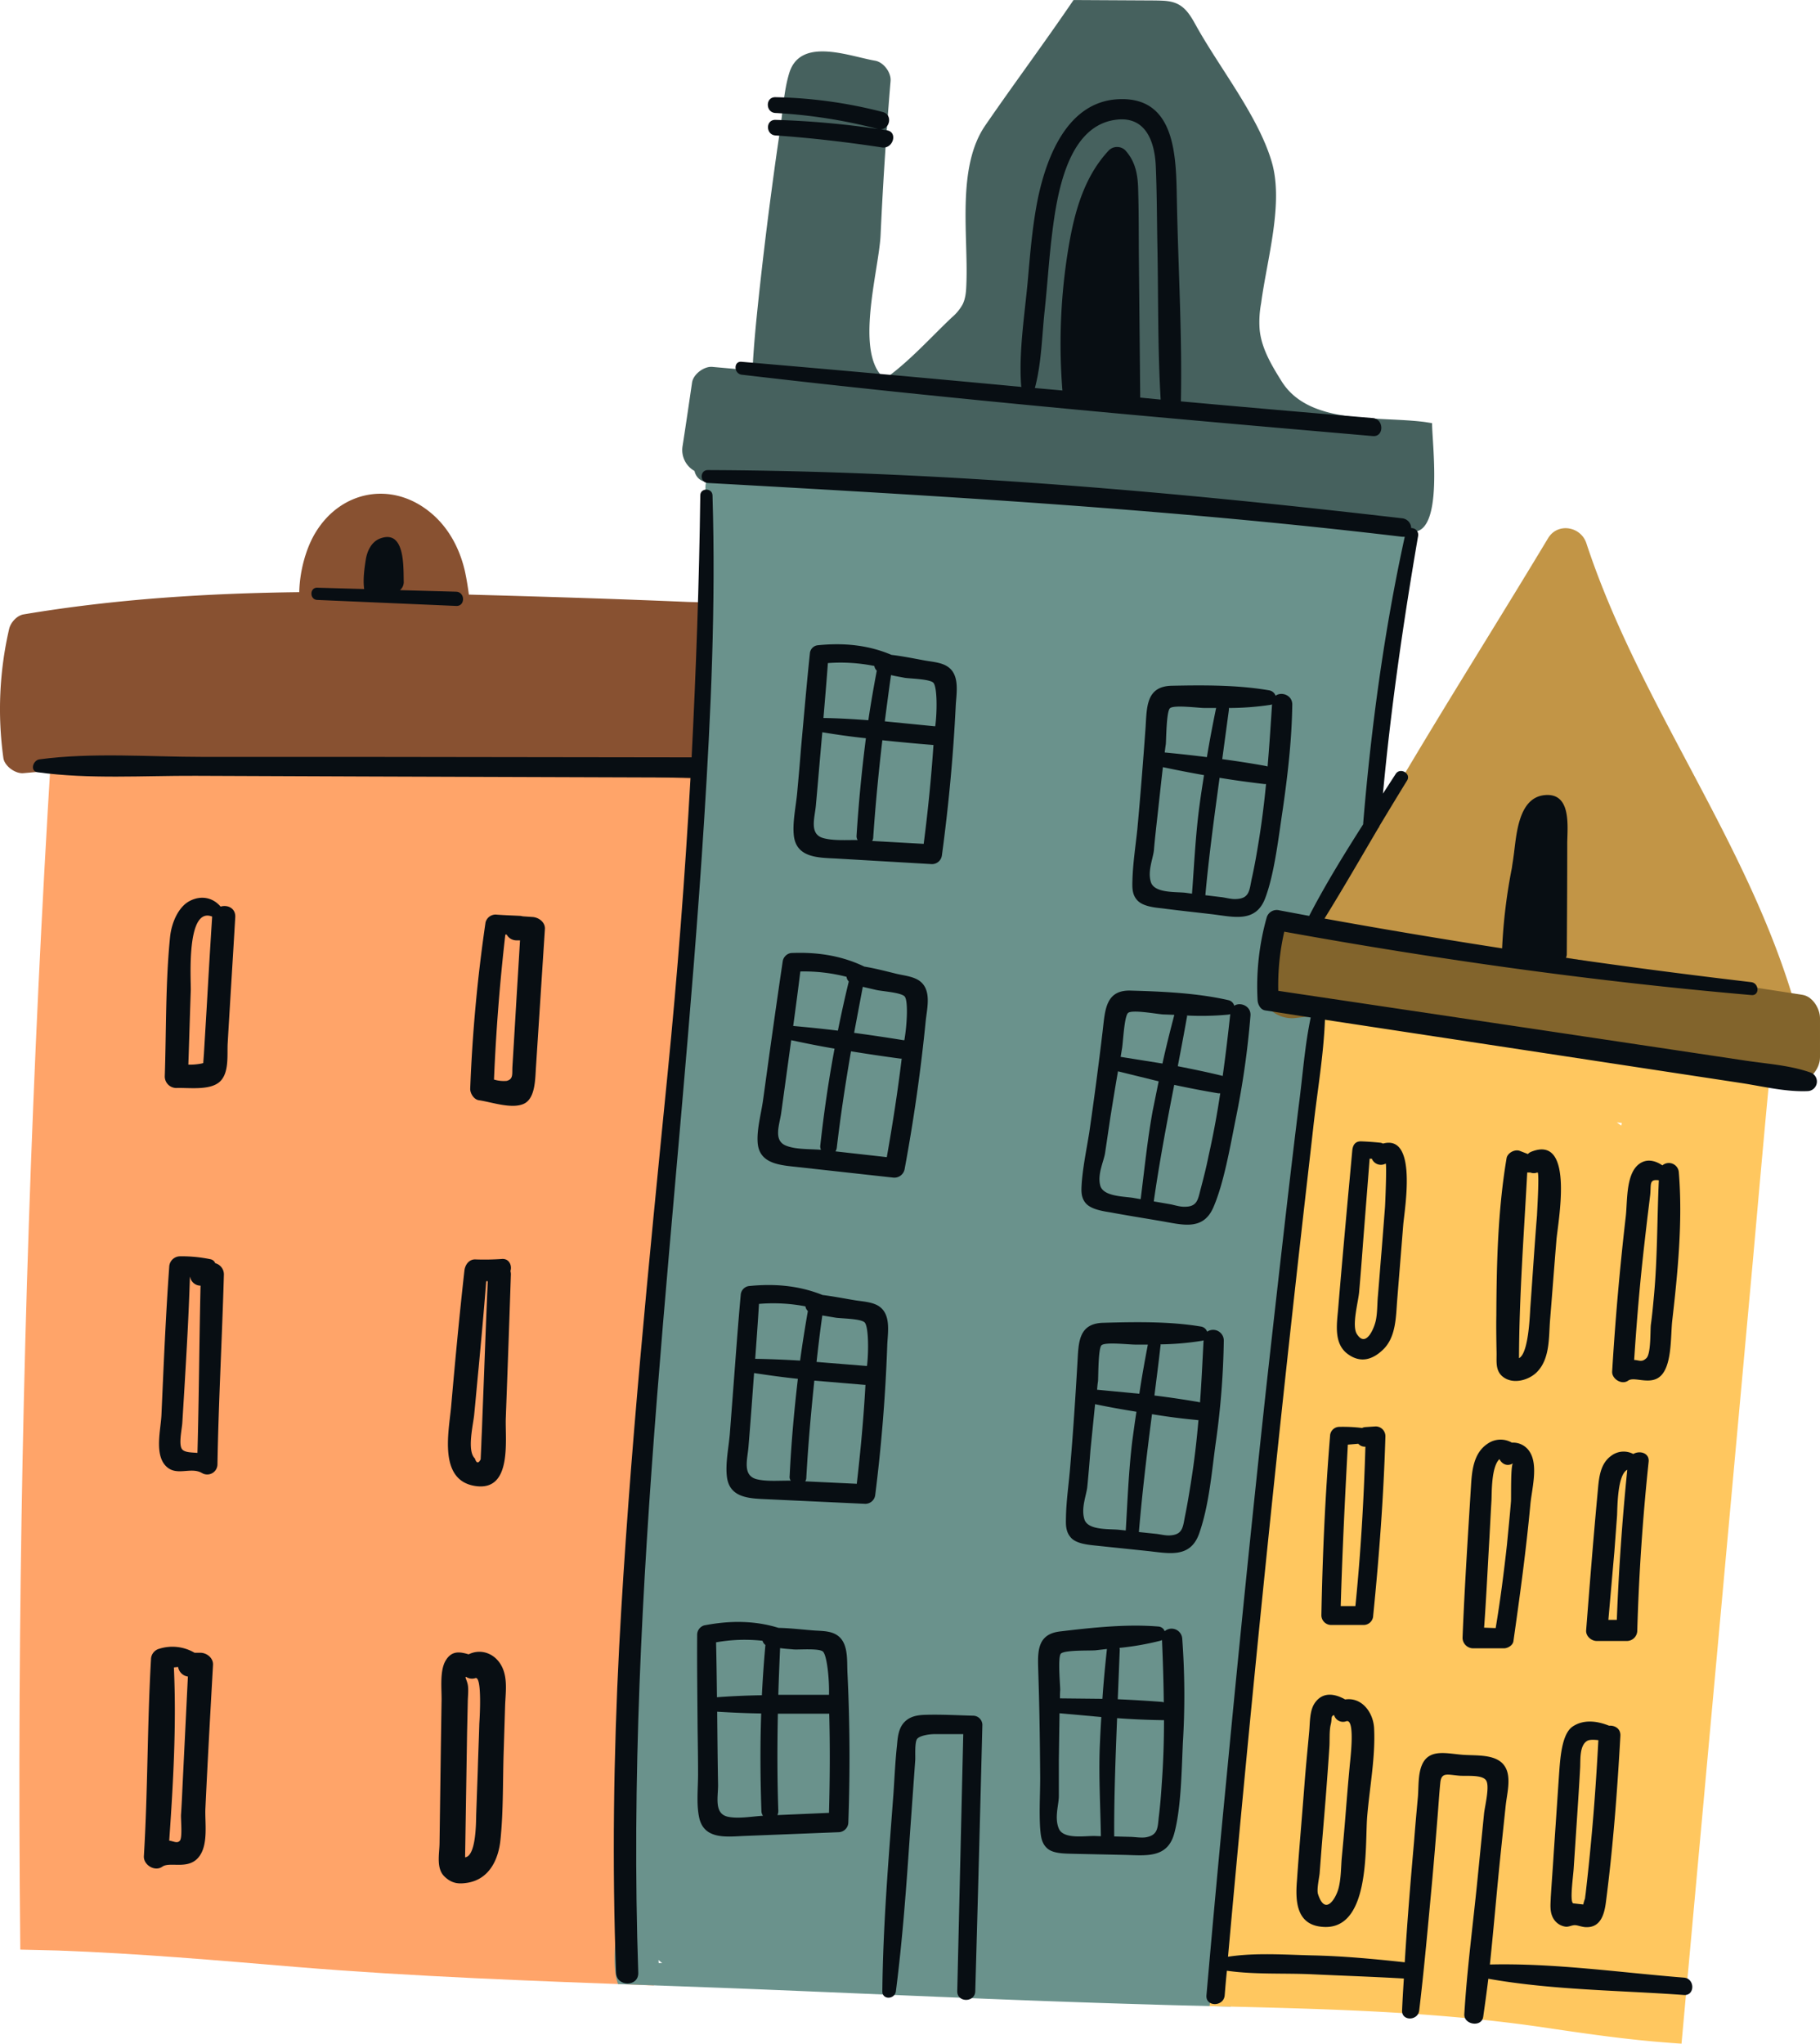 <svg xmlns="http://www.w3.org/2000/svg" width="818.7" height="919.1" viewBox="-0.022 0 818.722 919.1" style=""><g><title>summerlic43_273483246</title><g data-name="Layer 2"><path d="M26 877.2c35.8 1.3 71.5 4.4 107.2 7.4 53.6 4.4 107.2 6.3 160.9 8.3 7.2-146 16.9-291.9 25.9-437.8 2.5-41.4 4.8-82.8 7.6-124.2.6-9-8.5-13.2-15.9-12.1-11 1.6-22 2.9-33.1 4.2-81.9 2.4-163.8 4.7-245.8 5.8-5.5.1-9.5 4.5-9.8 9.9Q10 550.2 8.8 762.5q-.3 57.2.3 114.3z" fill="#ffa469"></path><path d="M330.3 294c-.3-6.3.1-13.7-4.8-18.6s-10.4-4.5-16.2-4.7c-32.7-1.4-65.6-2.4-98.4-3.3-.5-3.8-1.1-7.4-1.8-10.6-2.4-10.4-7.6-20.1-16.1-26.8-17.1-13.6-39.5-9.3-50.9 9.2-4.2 6.7-7.3 17.1-7.5 27.1-41.5.5-82.9 3.1-124 10-3 .5-5.8 3.6-6.5 6.5a160 160 0 0 0-2.6 58.1c.5 3.6 5.4 7.2 9.1 6.8l12.3-1.1c99.6-.9 199-.8 298.5 4 5 .2 8.9-4.3 9-9 .7-15.9.7-31.7-.1-47.6z" fill="#885131"></path><path d="M324.9 894c64.4 2.5 128.9 5.7 193.3 7.5 11.8.4 23.6.6 35.4.9q16.8-194.4 42.7-387.7c8.8-65.8 18.6-131.3 28.7-196.8 2.5-16 5-31.9 7.6-47.8 1.8-11.3 7-27-.8-37.1s-27.1-9.5-38.8-11.1c-15.5-2.1-31-4.1-46.5-5.9q-55-6.3-110.4-9.3c-18.2-.9-36.4-1.7-54.6-2.1s-37.7-1.3-56.3.6a4.5 4.5 0 0 0-4.1 5.6 11.6 11.6 0 0 0-3.8 8.4c0 16 .1 32.1.3 48.1-3.1 109.2-12.9 217.9-23.1 326.6-5.8 61.4-11.4 122.8-14.6 184.4-1.6 30.2-2.7 60.4-3 90.7-.1 6.9-1.4 16.2 1.1 23.3zm-27-11.1a4.3 4.3 0 0 0-1.6 0c0-.5-.1-1-.1-1.4z" fill="#6a928c"></path><path d="M641.1 189.8c-21.3-2.8-52.3 1.6-64.7-18.5-4.5-7.2-9.1-14.9-9.8-23.4a45.6 45.6 0 0 1 .7-11.6c2.6-19.7 10.3-45.1 4.7-63.7-6.1-20.6-23.8-42.6-34.2-61.5-1.9-3.4-3.9-6.9-7.3-8.9s-7.2-1.9-10.9-2L482.9 0c-12.9 19-26.7 37.5-39.7 56.4s-7.6 49.5-8.5 71.3c-.1 3.1-.3 6.4-1.7 9.2a21.1 21.1 0 0 1-4.9 5.9c-9.7 9.2-19.2 19.9-30.1 27.6-13.9-11.3-2.7-48.5-1.9-64.6q1.6-34.8 4.5-69.4c.3-3.8-3.1-8.4-6.9-9.1-11.7-2-33.7-10.9-38.7 5.6-2.5 8.2-2.9 17.7-4.2 26.2s-2.6 18-3.8 27q-3.6 27-6.4 54.1c-.9 8.8-1.7 17.6-2.1 26.4l-18-1.6c-3.7-.4-8.6 3.2-9.2 7-1.4 9.6-2.8 19.2-4.3 28.8a10.8 10.8 0 0 0 5.4 11c.7 3.1 3.2 5.4 7.5 5 26.5-3 53-.2 79.4 2.1l78.1 6.7 157.7 13.5c14.6 1.3 9-40.3 9.1-48.8z" fill="#46615e"></path><path d="M691 911.3c22.5 3.3 42.1 6.3 65.4 7.8L788.5 567c3.1-34.7 6.1-69.3 9.6-103.9.3-3.8-3.2-8.4-7-9.1-61-10.8-122.4-18.9-184.1-25.6a8.9 8.9 0 0 0-7.7 3.1l-.8.9a14.3 14.3 0 0 0-2.9 7.4c-.6 8.4-1.2 16.9-1.9 25.3C580.9 580 568.4 695 555 809.9c-3.5 30.8-7.2 61.5-10.9 92.3 49.1 1.2 98.1 2.2 146.9 9.1zM729.5 505a5 5 0 0 1-.2 1.2l-2-1.4zM587.1 881.5a18.2 18.2 0 0 0 2.5 4.8h-3c.2-1.6.3-3.2.5-4.8z" fill="#ffc75f"></path><path d="M808.1 454.2c-20.9-74.6-70.4-136.7-94.5-209.9-2.5-7.6-12.9-9.4-17.2-2.3-37.1 61.7-76.9 122.5-109.4 186.8a6.7 6.7 0 0 0 7.1 9.8 12.6 12.6 0 0 0 16.4 4.3c12-6.4 26.1-5.4 39.4-4.3 16.6 1.5 33.1 3.7 49.5 6.4 32.5 5.3 65.6 11.3 97 20.9 7 2.1 13.7-4.9 11.7-11.7z" fill="#c29546"></path><path d="M810.8 447.4L727 434.5c-16.4-2.5-33.8-6.8-50.7-6.5-31.2-4.7-62.5-8.5-94-11.2-6.2-.5-10.1 5.4-10.7 10.7l-2.1 20c-.8 7.6 7.5 11.2 13.6 10.3 18.4-2.7 37.3 2.3 55.3 5.4s38 6.3 57 9.1q56.1 8.4 112.5 14c5.9.6 10.8-5.4 10.8-10.8v-17.6c0-4.3-3.3-9.8-7.9-10.5z" fill="#82642c"></path><g fill="#080e13"><path d="M99.3 407.7h-.1c-3.6-4.2-8.9-5.1-13.9-2.5s-8.1 9.6-8.8 16c-2.1 20.7-1.7 42.1-2.4 62.9a5.2 5.2 0 0 0 5.2 5.2c5.5-.2 14.9 1.2 19.4-2.7s3.4-12.2 3.7-17.4c1.1-18.9 2.3-37.7 3.4-56.6.3-4.2-3.5-5.8-6.5-4.9zm-6.4 46.4l-1.2 20-.3 4-.8.2a27.1 27.1 0 0 1-5.9.5c.4-11.2.7-22.3 1.1-33.5.1-5.1-2.1-37.7 9.6-33.1v.3c-.9 13.9-1.7 27.8-2.5 41.6z"></path><path d="M239.6 412.4l-4.4-.3-1-.2c-3.7-.2-7.5-.3-11.2-.6a4.7 4.7 0 0 0-4.6 3.5 697.2 697.2 0 0 0-6.9 74.9c0 2.1 1.7 4.8 3.9 5.1 5.6.8 14.5 4 20 1.7s5.3-11.3 5.7-16.9l4-61.8c.2-3-2.7-5.2-5.5-5.4zm-9.1 67.2c-.2 3.4.5 5.7-2.6 6.5a15.1 15.1 0 0 1-5.7-.6c.9-21.7 2.6-43.5 5.1-65.2h.6a5 5 0 0 0 4.4 2.6h1.6c-.7 12.2-1.5 24.5-2.2 36.7z"></path><path d="M96.8 568.1a2.9 2.9 0 0 0-2.2-1.8 63 63 0 0 0-13.7-1.3 4.9 4.9 0 0 0-4.8 4.8c-1.6 22.2-2.5 44.4-3.5 66.6-.3 6.4-3.1 17.2 1.7 22.6s11.4.4 16.6 3.5a4.6 4.6 0 0 0 6.9-3.9c.5-28.5 2.1-57 2.9-85.5a5.2 5.2 0 0 0-3.9-5zM82 651.9c-1.9-2-.1-9.5 0-12.2l.9-14.7c1-16.9 2-33.8 2.5-50.7h.1a4.8 4.8 0 0 0 4.7 3.9c-.6 25.1-.7 50.2-1.4 75.2-2.8-.2-5.6-.2-6.8-1.5z"></path><path d="M229.8 573a6.8 6.8 0 0 0-.2-1.4c.8-2.5-.6-5.7-3.9-5.4a114.2 114.2 0 0 1-11.7.2c-3-.2-4.8 2.4-5.1 5-2.3 20.5-4.2 40.9-6 61.4-1.1 11.5-5.7 33 10.9 35.5s13.4-20.4 13.7-30.3c.8-21.7 1.6-43.3 2.3-65zm-12.9 66.6c-.1 3.4-.3 6.7-.4 10l-.3 6.7c-1 2-1.9 1.8-2.6-.4-3.7-3.4-.7-15.4-.3-19.8.7-7 1.3-14 2-21 1.2-13 2.4-25.9 3.4-38.9h.7c-.6 13.4-1.1 26.8-1.6 40.2z"></path><path d="M92.4 812.9c1-21.4 2.2-42.7 3.4-64.1.2-3.1-2.7-5.4-5.5-5.5h-2.8a19.7 19.7 0 0 0-15.9-1.8 5 5 0 0 0-3.7 4.8c-1.7 29.5-1.4 59-3.2 88.5-.2 3.9 4.9 7.1 8.3 4.7s11.4 1.5 16.2-4.1 2.8-16.1 3.2-22.5zM82.1 803c-.2 4.4-.4 8.8-.7 13.2-.1 2.1.7 10.2-.5 11.6s-2.9.2-4.8 0c1.8-25.8 3.3-52 2.1-77.9l1.9-.2a5.2 5.2 0 0 0 4.4 4.3z"></path><path d="M226.2 750.5c-2.7-6.6-9.5-9.4-15.4-6.5-3.8-1.1-7.6-1.9-10.4 2.9s-1.6 13.5-1.8 18.6l-.3 20.1-.6 43.6c-.1 4.7-1.5 11 2.1 14.6s7 3.5 10.7 2.9c9.6-1.7 13.7-10.4 14.6-19.2 1.4-13.5 1-27.4 1.5-41l.6-19.5c.2-5.4 1.1-11.4-1-16.5zm-10.6 24.6c-.2 7.1-.5 14.1-.7 21.2l-.7 19.6c-.1 3 .1 18.8-5 19.4l.9-56.4.3-13.4c0-2.3.5-6-.1-8.3s-1.2-2.8-.7-3.1a4.8 4.8 0 0 0 4.2.6c3.2-1.2 1.9 19 1.8 20.4z"></path><path d="M320.5 222.8c-.1-3.5-5.5-3.5-5.5 0-.5 39.3-1.9 78.6-3.9 117.8l-146.4-.2H91.2c-24.1 0-49.5-2.1-73.5 1.1-2.9.4-4.4 5.3-.8 5.8 23.2 3.2 47.6 1.5 71 1.6l75.1.3 147.6.5q-3.7 66.6-10.3 133.1c-8.5 85.8-17.2 171.8-21.8 258-2.5 48.7-3.2 97.6-1.4 146.4.2 6.4 10.2 6.5 10 0-6-173.1 18.7-345.4 29.6-517.9 3.1-48.8 5.3-97.5 3.8-146.5z"></path><path d="M205.2 266.1l-25.3-.7a4.7 4.7 0 0 0 1.7-3.7c-.2-6.2.8-23.9-10.7-19.5-3.9 1.5-5.8 5.7-6.4 9.6s-1.3 8.8-.7 13.1l-21.1-.6c-3.5-.1-3.5 5.4 0 5.5l62.5 2.7c4.1.2 4.1-6.2 0-6.4z"></path><path d="M617.5 188q-43.2-3.6-86.3-7.5c.6-29.9-1.2-60-1.8-89.8-.4-18.8.2-47.3-26.2-46.1-22.8 1-32.3 25.5-36.3 44.5-2.5 12.3-3.5 24.9-4.6 37.4-1.4 15.1-4 31.3-3 46.4a4.3 4.3 0 0 0 .2 1.1q-62.8-5.9-125.9-11.3c-3.7-.4-3.6 5.3 0 5.8 94.4 11.1 189.2 19.4 283.9 27.6 5.2.5 5.1-7.7 0-8.1zm-105.2-71.9c-.1-10 0-20-.3-30-.1-7-1-13.3-5.9-18.6a5.3 5.3 0 0 0-7.2 0c-12.4 13.1-16.4 31.2-19 48.5a264.2 264.2 0 0 0-2 59.6l-12.4-1.1a6.4 6.4 0 0 0 .2-.7c2.8-10.9 3-22.8 4.2-34s1.8-21.1 3-31.6c2.1-17.8 6.2-51.1 28.7-54.3 13.5-2 17.8 9.3 18.3 20.8s.5 22.9.7 34.4c.5 23.4.1 47.1 1.5 70.6l-9.2-.9z"></path><path d="M398.9 58.6l-2.8-.5c4.1.1 5.6-6.4 1.1-7.7a207.6 207.6 0 0 0-48.4-6.7c-4.6-.1-4.5 6.9 0 7.1a231.7 231.7 0 0 1 46.1 7.2 394.7 394.7 0 0 0-46.1-4.1c-4.5-.1-4.4 6.7 0 7 16.1 1.1 32.1 3 48 5.4 5 .7 7.2-7 2.1-7.7z"></path><path d="M437.6 771.6c-7-.2-14.2-.6-21.2-.4-3.6.1-7 .6-9.6 3.3s-3 6.7-3.3 10.3c-.8 7.2-1.1 14.5-1.6 21.8-2.2 29.6-4.7 59.2-5 88.9-.1 4 5.6 3.8 6.1 0 3-23.4 4.7-46.9 6.3-70.5l2.4-33.5c.1-1.9-.3-7.8.8-9.4s5.9-2.3 8.4-2.2h12.4l-2.7 115.6c-.1 5.2 8 5.2 8.1 0q1.7-59.9 3.2-119.8a4.2 4.2 0 0 0-4.3-4.1z"></path><path d="M381.2 752.3c-.3-6 .7-14.6-5.9-17.6-3-1.4-6.9-1.2-10.1-1.5-5-.4-10-1-15-1.1-11-3.4-22.2-3.3-33.5-1.1a4.4 4.4 0 0 0-3.1 4.1c-.1 14.3.1 28.6.2 42.9.1 6.6.2 13.2.2 19.8s-.8 13.6.5 19.6c2.1 9.8 11.9 8.7 19.8 8.3l42.9-1.7a4.5 4.5 0 0 0 4.4-4.4c.8-22.4.7-44.9-.4-67.3zm-30.3-11.1c2 .3 4 .4 6.1.6s11.2-.6 13.1.9 3 12.6 2.8 19.5h-22.8c.2-7 .5-14 .8-21zm-7.9-3.3a3.5 3.5 0 0 0 1.3 1.9c-.7 7.5-1.2 15.1-1.6 22.6-6.7.1-13.5.4-20.2.9-.1-8.2-.2-16.5-.4-24.7a73.3 73.3 0 0 1 20.9-.7zm-15.3 79.2c-6.6-1.2-4.7-8.7-4.7-14.3-.2-11-.3-22-.4-33 6.6.4 13.2.7 19.8.8-.5 14.6-.4 29.3.1 43.9a3.8 3.8 0 0 0 .7 2.1c-4.9.3-10.8 1.4-15.5.5zm45.2-1.8l-23.2 1a4.8 4.8 0 0 0 .4-1.8c-.5-14.6-.5-29.2-.2-43.8H373c.4 14.8.3 29.7-.1 44.6z"></path><path d="M531.8 736.9a4.8 4.8 0 0 0-7.9-3.3 3.2 3.2 0 0 0-2.8-2.1c-14.4-1.2-29.9.5-44.2 2.2-11.4 1.3-10 10.6-9.8 19.9.5 15.3.7 30.6.8 45.9 0 7.6-.5 15.4 0 22.9.3 3.3.5 6.4 3.1 8.8s7.6 2.4 11.4 2.5l23.1.5c9.7.2 19.6 1.8 22.7-9.6s3.3-27.8 3.9-41a346.5 346.5 0 0 0-.3-46.7zm-9.9 1l.8-.3c.4 9.3.7 18.7.8 28l-.7-.2c-6.6-.5-13.3-.9-20-1.2l.9-22.3c0-.3-.1-.6-.1-.8a125.1 125.1 0 0 0 18.3-3.2zm-44.7 5.8c1.7-1.7 12.8-1.3 15.5-1.5l5.2-.6v.3c-.8 7.3-1.5 14.7-2 22.1l-19.1-.2c0-1.2 0-2.4.1-3.7s-1.2-14.8.3-16.4zm15.1 82c-4.2-.1-13.9 1.6-16-3.3s0-10.8 0-14.7v-16.4l.3-20.8 18.8 1.7c-.3 4.5-.5 9-.7 13.5-.5 13.4.3 26.7.5 40.1zm29-8.9c-.6 5-.2 8.5-5.9 9.5-2 .3-4.5-.1-6.6-.2l-7.6-.2c-.1-17.6.6-35.4 1.3-53.2 6.8.5 13.5.8 20.3.9h.8c0 9.4-.3 18.9-1 28.4-.3 4.9-.7 9.9-1.3 14.8z"></path><path d="M399.1 605.2c.2-6 2-14.5-4.3-18.1-2.9-1.6-6.8-1.8-10-2.3-4.9-.8-9.9-1.8-14.8-2.4-10.7-4.3-21.8-5.2-33.3-4a4.3 4.3 0 0 0-3.5 3.8c-1.3 14.3-2.3 28.5-3.4 42.8l-1.5 19.7c-.5 6.2-2.1 13.5-1.3 19.6 1.3 9.9 11.1 9.6 19.1 10l42.8 2a4.5 4.5 0 0 0 4.8-4q4.2-33.4 5.4-67.1zm-29.2-13.6l6 1c2.6.4 11.2.4 13 2.1s1.9 12.8 1.1 19.6h-.4l-22.3-1.8c.8-7.1 1.6-14 2.6-20.9zm-7.6-4.1a3.6 3.6 0 0 0 1.1 2.1c-1.3 7.4-2.5 14.9-3.5 22.3-6.7-.4-13.5-.7-20.2-.8.6-8.2 1.2-16.4 1.7-24.7a76.9 76.9 0 0 1 20.9 1.1zm-22.1 77.7c-6.4-1.8-3.9-9.1-3.5-14.8.9-10.9 1.7-21.9 2.5-32.9 6.6 1 13.1 1.9 19.7 2.6-1.7 14.5-3 29.1-3.7 43.7a2.8 2.8 0 0 0 .5 2.1c-4.9-.1-10.9.5-15.5-.7zm45.2 2.1l-23.2-1.1a3.1 3.1 0 0 0 .5-1.7c.8-14.6 2.1-29.1 3.6-43.6l22.5 1.9h.5c-.8 14.8-2.2 29.7-3.9 44.5z"></path><path d="M550.5 602.9a4.8 4.8 0 0 0-7.5-4 3.5 3.5 0 0 0-2.7-2.3c-14.2-2.4-29.8-2.1-44.2-1.7-11.5.4-10.9 9.7-11.5 19-.9 15.3-1.9 30.6-3.2 45.8-.6 7.6-1.8 15.3-1.9 22.9-.1 3.3-.1 6.4 2.3 9s7.3 3.1 11.1 3.5l23 2.4c9.6 1 19.3 3.5 23.4-7.5 4.5-12.6 5.7-27.4 7.5-40.6a362.7 362.7 0 0 0 3.7-46.5zm-9.9.1l.8-.2c-.5 9.3-.9 18.7-1.6 27.9l-.8-.2c-6.5-1.1-13.1-2.1-19.7-2.9.9-7.4 1.9-14.8 2.7-22.2a1.1 1.1 0 0 0 0-.8 128.5 128.5 0 0 0 18.6-1.6zm-45.1 2c1.8-1.6 12.8-.2 15.6-.3h5.2v.2c-1.4 7.3-2.7 14.6-3.8 21.9l-19-1.8c.1-1.3.2-2.5.4-3.7s0-14.9 1.6-16.3zm8 83c-4.2-.5-14.1.4-15.7-4.7s.9-10.8 1.3-14.7 1-10.9 1.4-16.3l2.1-20.8c6.2 1.3 12.4 2.4 18.6 3.4-.7 4.5-1.3 9-1.9 13.4-1.6 13.4-2.1 26.6-2.9 40zm29.6-6.4c-1 4.9-.9 8.5-6.6 8.9-2.1.2-4.6-.5-6.6-.7l-7.6-.8c1.5-17.7 3.6-35.3 5.9-53 6.7 1.1 13.4 2 20.1 2.6a1.1 1.1 0 0 0 .8 0c-.8 9.5-1.9 18.8-3.4 28.2-.8 5-1.6 9.9-2.6 14.8z"></path><path d="M416.4 459.2c.6-5.9 2.9-14.3-3.1-18.3-2.8-1.8-6.7-2.2-9.8-2.9-4.9-1.2-9.8-2.5-14.7-3.3-10.4-5-21.4-6.6-33-6.1a4.5 4.5 0 0 0-3.7 3.6c-2.1 14.1-4.1 28.3-6.1 42.5l-2.7 19.6c-.8 6.1-2.9 13.3-2.5 19.4.6 10 10.5 10.3 18.4 11.2l42.6 4.7a4.7 4.7 0 0 0 5.1-3.7c4.1-22.1 7.3-44.4 9.5-66.7zm-28.3-15.4l6 1.4c2.5.6 11.1 1.1 12.8 2.9s1.1 12.9-.1 19.7h-.4q-11.1-1.8-22.2-3.3zm-7.3-4.5a3.5 3.5 0 0 0 1 2.1c-1.8 7.4-3.4 14.7-4.9 22.1q-10-1.2-20.1-2.1c1.1-8.1 2.2-16.3 3.2-24.5a76.4 76.4 0 0 1 20.8 2.4zM354 515.4c-6.4-2.2-3.4-9.3-2.6-14.9l4.5-32.7c6.5 1.4 13 2.7 19.5 3.8-2.7 14.4-4.8 28.9-6.4 43.4a3.6 3.6 0 0 0 .3 2.1c-4.9-.4-10.9-.1-15.3-1.7zm44.9 5l-23.1-2.6a3.8 3.8 0 0 0 .6-1.6c1.7-14.5 3.9-29 6.4-43.4 7.4 1.2 14.8 2.3 22.3 3.3h.5c-1.8 14.9-4.1 29.6-6.7 44.3z"></path><path d="M562.5 456.7c.3-4.3-4.6-6.2-7.3-4.4a3.5 3.5 0 0 0-2.6-2.5c-14-3.2-29.5-3.9-43.9-4.3-11.5-.4-11.6 8.9-12.7 18.2-1.8 15.2-3.8 30.3-6 45.5-1.2 7.5-2.8 15.1-3.4 22.7-.2 3.3-.5 6.4 1.7 9.1s7.1 3.6 11 4.2c7.5 1.4 15.1 2.6 22.7 3.9 9.6 1.6 19.1 4.7 23.8-6.1s7.5-27 10.1-40a382.2 382.2 0 0 0 6.6-46.3zm-10-.4l.9-.2c-1 9.3-2.1 18.6-3.4 27.8l-.7-.2c-6.5-1.6-13-2.9-19.5-4.2 1.4-7.3 2.8-14.7 4.1-22a1.1 1.1 0 0 0 0-.8 127.8 127.8 0 0 0 18.6-.4zm-45-.8c1.9-1.5 12.8.5 15.5.7l5.2.2v.2c-1.9 7.2-3.7 14.4-5.3 21.7l-18.8-3 .6-3.7c.5-2.6 1-14.8 2.8-16.1zm2.7 83.3c-4.1-.8-14-.5-15.3-5.7s1.6-10.7 2.2-14.6l2.4-16.2c1.1-6.8 2.2-13.7 3.4-20.5l18.3 4.5-2.7 13.3c-2.4 13.2-3.7 26.4-5.4 39.7zm30-4.5c-1.3 4.8-1.4 8.4-7.2 8.4-2.1.1-4.5-.7-6.5-1.1l-7.5-1.3c2.5-17.5 5.8-35 9.2-52.4 6.6 1.4 13.2 2.7 19.9 3.8h.8c-1.4 9.3-3.1 18.6-5.2 27.9-1 5-2.2 9.8-3.5 14.7z"></path><path d="M429.9 317.6c.3-6 2.1-14.5-4.1-18.1-2.9-1.7-6.8-1.9-10-2.5-4.9-.9-9.8-1.9-14.8-2.5-10.6-4.5-21.7-5.5-33.3-4.3a4 4 0 0 0-3.4 3.7c-1.5 14.2-2.7 28.5-4 42.7-.5 6.6-1.1 13.2-1.7 19.8s-2.2 13.4-1.5 19.5c1.2 9.9 11 9.8 19 10.2l42.8 2.5a4.5 4.5 0 0 0 4.8-4c3-22.2 5.1-44.6 6.2-67zm-29.1-14c2 .5 4 .8 6 1.2s11.2.5 13 2.2 1.8 12.8.9 19.6h-.5l-22.2-2.2c.9-6.9 1.8-13.8 2.8-20.8zm-7.5-4.1a3.6 3.6 0 0 0 1.1 2.1c-1.4 7.4-2.7 14.8-3.8 22.3-6.7-.5-13.4-.9-20.2-1 .7-8.3 1.4-16.5 2-24.7a76.9 76.9 0 0 1 20.9 1.3zm-23 77.4c-6.4-1.8-3.8-9.1-3.3-14.7 1-11 1.9-22 2.9-32.9 6.5 1.1 13 2 19.6 2.7q-2.8 21.8-4.2 43.8a3.1 3.1 0 0 0 .5 2c-4.9-.1-10.9.4-15.5-.9zm45.2 2.6l-23.2-1.3a3.1 3.1 0 0 0 .5-1.7c1-14.6 2.4-29.1 4.1-43.6q11.3 1.2 22.5 2.1c.2.1.3 0 .5 0-1 14.9-2.5 29.8-4.4 44.5z"></path><path d="M581.3 316.9c.1-4.3-4.9-6-7.5-4a3.7 3.7 0 0 0-2.7-2.4c-14.2-2.5-29.7-2.4-44.1-2.1-11.5.3-11.1 9.6-11.7 18.9-1.1 15.3-2.3 30.5-3.7 45.7-.8 7.6-2 15.3-2.2 22.9-.1 3.3-.2 6.4 2.2 9s7.2 3.2 11.1 3.6c7.6 1 15.3 1.8 22.9 2.7 9.6 1.2 19.3 3.8 23.5-7.2s6-27.4 8-40.5c2.2-15.4 4-31 4.2-46.6zm-9.9.1l.8-.2c-.6 9.3-1.2 18.6-2 27.9l-.7-.2c-6.5-1.2-13.1-2.2-19.7-3.1l3-22.2v-.8a129.4 129.4 0 0 0 18.6-1.4zm-45.1 1.5c1.8-1.6 12.8-.1 15.6-.1h5.2c0 .1-.1.1-.1.2-1.5 7.3-2.9 14.6-4.1 21.9-6.3-.8-12.7-1.5-19-2.1.2-1.2.3-2.4.5-3.6s.2-14.9 1.9-16.3zm7 83c-4.2-.5-14 .3-15.6-4.8s1.1-10.8 1.4-14.7 1.1-10.9 1.7-16.3 1.5-13.8 2.3-20.7c6.1 1.3 12.3 2.5 18.5 3.6-.7 4.4-1.4 8.9-2 13.4-1.8 13.3-2.4 26.6-3.4 39.9zm29.7-6c-1 4.9-1 8.5-6.7 8.8-2.1.2-4.5-.5-6.6-.8l-7.5-.9c1.6-17.6 4-35.2 6.4-52.8 6.7 1.1 13.4 2 20.1 2.8h.8c-.9 9.4-2.1 18.8-3.7 28.2-.8 4.9-1.7 9.8-2.8 14.7z"></path><path d="M814.3 482.3c-9.4-3.3-19.9-3.9-29.7-5.4l-30-4.5-61.5-9.2L575 445.6a108.3 108.3 0 0 1 2.7-26.6c69.6 12.6 139.6 22.4 210.1 28.5 3.8.4 3.6-5.3 0-5.8q-41.7-4.9-83.4-10.9a4.1 4.1 0 0 0 .4-1.9c.1-16.6.2-33.3.2-49.9.1-7.6 1.9-22.7-10.3-21.4s-12.6 19.2-13.9 27.9c-.2 1.6-.5 3.2-.7 4.8a243.5 243.5 0 0 0-4.4 36.2q-40.1-6.2-79.9-13.4c8.3-13.4 16.2-27.1 24.2-40.7a1.9 1.9 0 0 0 .5-.9c4.1-6.8 8.2-13.6 12.4-20.4 2.1-3.2-3.1-6.2-5.1-3l-5.7 8.8c3.6-38.8 9.2-77.4 15.8-115.8a3 3 0 0 0-3.1-3.6 4.5 4.5 0 0 0-4-4.4c-103.4-12-208.1-21.3-312.4-21.7-3.7 0-3.7 5.6 0 5.8 104.5 5.8 208.5 11.8 312.4 24.2h1.1c-9.3 42.5-15.1 85.6-18.7 128.9v.4c-8.6 13.5-17 27.1-24.3 41.2l-13.4-2.5a4.7 4.7 0 0 0-5.7 3.2 114.1 114.1 0 0 0-4.1 37.2c.1 1.9 1.3 4.3 3.4 4.6l20.5 3.2c-2.7 12.8-3.6 26.1-5.3 39-1.8 14.4-3.5 28.9-5.2 43.4q-5 43.4-9.8 86.7-9.3 85.9-17.5 172.1-4.8 49.2-9.1 98.6c-.4 5.2 7.7 5.2 8.2 0 .3-3.7.6-7.4 1-11.1 12.6 1.8 25.8 1 38.5 1.6s27.4 1.1 41.1 1.9c-.3 4.8-.6 9.6-.8 14.4s7.1 4.7 7.7 0c2.3-19.3 4-38.6 5.8-57.9.9-9.9 1.7-19.8 2.5-29.7.4-5 .7-10 1.2-14.9s3.3-3.5 8.8-3.1c3.4.2 10.1-.5 11.8 2.1s-.5 11.3-.9 14.7l-3 30.1c-2 20.1-4.7 40.2-5.9 60.3-.3 4.8 7.8 6.1 8.5 1.2s1.6-11.4 2.3-17.1c28.7 5.1 58.9 5.2 88 7.3 5 .4 5-7.4 0-7.8-28.8-2.3-58.4-6.6-87.3-5.9 1.8-17.1 3.2-34.3 5-51.4l2.1-20c.5-4.6 1.9-10 .9-14.6-2.1-9-12.6-7.8-19.9-8.3s-15.3-3-18.6 4.4c-1.9 4.3-1.5 10.1-1.9 14.7-.6 6.6-1.2 13.2-1.7 19.8-1.6 18.1-3.1 36.3-4.2 54.4-13.8-1.5-27.6-2.8-41.5-3.1-12.4-.3-25.6-1.3-38 .6q14.6-162.7 32.9-325c1.8-16.1 3.7-32.3 5.5-48.4s4.6-32 5.2-48l96.1 14.6 59.8 9.1 31.6 4.8c9.7 1.5 19.8 4 29.6 3.6a4.3 4.3 0 0 0 1.2-8.4z"></path><path d="M723.8 776.1c-5.2-2.1-11.4-3-16.4.4s-5.6 14.8-6.1 21.7l-2.4 35.5c-.4 6.5-.9 12.9-1.3 19.4-.1 3.2-.6 6.6 1.1 9.6a7.5 7.5 0 0 0 5.7 3.8c1.3.1 2.7-.7 4-.7s3.3.9 5.1.9c6.6.2 8.2-5.9 8.9-11.3 3.2-24.7 5.1-49.7 6.5-74.7.2-3.3-2.5-4.8-5.1-4.6zm-8 51.2c-.7 7.7-1.5 15.4-2.4 23.2-.1 1.1-.3 2.2-.4 3.3a21.9 21.9 0 0 0-.8 2.7l-4.5-.5c-1.7-.7 0-12.1.2-15.8l1.5-22.6c.5-7.6 1-15.1 1.4-22.6.2-3.5-.4-10.3 3.4-12.2 1.1-.5 3-.4 4.8-.2-.8 14.9-1.8 29.8-3.2 44.7z"></path><path d="M618.1 777c-.5-7.2-5.7-13.8-13-12.7-4.6-2.6-10-3.6-13.6 1.5-2.5 3.5-2.2 9.1-2.6 13.1-.7 7.8-1.5 15.6-2.1 23.5-1.1 14.5-2.4 29-3.4 43.5-.7 8.5-.4 18.9 10.1 20.5 23.3 3.6 20.4-36.1 21.5-49.4s3.8-27 3.1-40zm-11 17.6c-.7 7.5-1.3 14.9-1.9 22.4s-1.1 12.8-1.7 19.2c-.3 4.3-.3 8.9-1.4 13.1s-5.9 12.7-9.2 2.6c-.7-2 .5-7.3.7-9.3l.9-11.7 1.8-21.8c.6-7.8 1.2-15.7 1.7-23.5.2-2.9-.1-7.2.6-10s-.1-3.7 1.5-4.3a4.2 4.2 0 0 0 5.5 2.8c4.3-1.4 1.6 18.6 1.5 20.5z"></path><path d="M618.8 641.5l-4.5.3a4.2 4.2 0 0 0-1.6.4 70.4 70.4 0 0 0-10.3-.5 4.2 4.2 0 0 0-4.1 4.1c-2.2 26.9-3.4 53.8-3.9 80.7a4.4 4.4 0 0 0 4.3 4.3h14.8a4.3 4.3 0 0 0 4.2-4.2c2.7-26.8 4.7-53.6 5.5-80.6a4.4 4.4 0 0 0-4.4-4.5zm-4.6 9.1c-.7 24-2.1 47.9-4.5 71.7h-6.6c.7-24.2 1.9-48.4 3.2-72.6l4.7-.4a3.8 3.8 0 0 0 3.2 1.3z"></path><path d="M688.1 652.9a8.8 8.8 0 0 0-8-4.1 10.2 10.2 0 0 0-11.1.6c-6.2 4.2-6.9 12.2-7.3 18.9-1.4 22.8-2.9 45.5-3.8 68.3a4.8 4.8 0 0 0 4.7 4.7h13.9c1.8 0 4.1-1.4 4.3-3.3 2.9-20.4 5.7-40.8 7.6-61.3.6-6.8 3.7-17.6-.3-23.8zm-8.4 22.1c-.5 6.5-1.2 13-1.8 19.5-1.4 12.6-3 25.2-5.1 37.7l-5.2-.2c.9-12.3 1.5-24.7 2.2-37 .4-6.7.7-13.4 1.1-20 .2-3.1-.2-15.2 3.6-18.8 1.1 2.2 3.5 3.5 6.1 1.9-1.1.7-.8 14.8-.9 16.9z"></path><path d="M734.7 653.9a9.2 9.2 0 0 0-9.9.8c-5.5 3.9-5.6 11.2-6.2 17.3-1.9 20.4-3.5 40.8-5.1 61.2-.2 2.6 2.3 4.8 4.8 4.8h13.5a4.7 4.7 0 0 0 4.7-4.7q1.1-37.9 5.1-75.8c.5-4.1-4-5.3-6.9-3.6zm-8.5 43.9l1.2-16.1c.2-3 0-18.4 4.6-20.7q-3.4 33.8-4.7 67.5h-3.8z"></path><path d="M622.1 514.3a3.3 3.3 0 0 0-1.3-.4c-2.9-.3-5.6-.5-8.5-.6s-3.8 2-4 4.1c-2.2 23.9-4.4 47.8-6.4 71.7-.6 6.7-1.9 15.2 4.3 19.8s11.7 2.1 15.8-1.8c6-5.6 5.9-14.8 6.5-22.4l2.7-33.6c.6-7.4 6.6-41.1-9.1-36.8zm.9 28.8l-1.5 19.2c-.6 7-1.1 13.9-1.7 20.8-.3 3.5-.2 7.3-.9 10.7s-4.4 12.6-8.5 6.2c-2.5-3.8.7-14.8 1-19.2.6-6.7 1.1-13.3 1.6-20 1-13.2 2.1-26.5 3.1-39.7h1a4.4 4.4 0 0 0 6.2 2.2c.6-.4-.2 18.9-.3 19.8z"></path><path d="M689 517.9a4.2 4.2 0 0 0-1.7 1.1l-3.6-1.4c-2.3-.9-5.6.9-6 3.3-3.9 23.2-4.5 47.2-4.6 70.6-.1 5.5 0 11.1.1 16.6.1 3.7-.6 7.7 2.2 10.5 4.5 4.4 12.4 2.3 16.2-1.8 5.5-5.8 5.1-15 5.6-22.3 1-12.2 1.9-24.3 2.9-36.4.5-7.6 8.6-47.9-11.1-40.2zm2.4 28.6c-.6 7.2-1.1 14.4-1.6 21.5s-.9 13.2-1.4 19.9c-.2 2.2-.6 20.7-5.1 22.9.1-28 2.2-55.6 3.7-83.5h1.4a4.1 4.1 0 0 0 3.1 0h.2c.8.9-.3 18.1-.3 19.2z"></path><path d="M755.2 527.3a4.5 4.5 0 0 0-7.4-3.2c-3.4-2.3-7.5-3.3-11.1-.1-5.4 4.9-4.6 16.7-5.4 23.3q-4 34.7-6.1 69.5c-.2 3.3 4.3 6.2 7.2 4.1s10.5 2.6 15.1-2.6 4-17.4 4.7-24.1c2.5-21.8 4.8-44.9 3-66.9zm-12.6 68.5c-.3 2.8.1 13-2 15s-3.2.9-5.5.8c.9-13.8 2-27.5 3.4-41.2.8-7.7 1.7-15.4 2.6-23.1l1.2-9.8c.5-4.9-.6-7.3 3.9-6.7-.8 17.3-.6 34.7-2.2 52-.4 4.4-.8 8.7-1.4 13z"></path></g></g></g></svg>